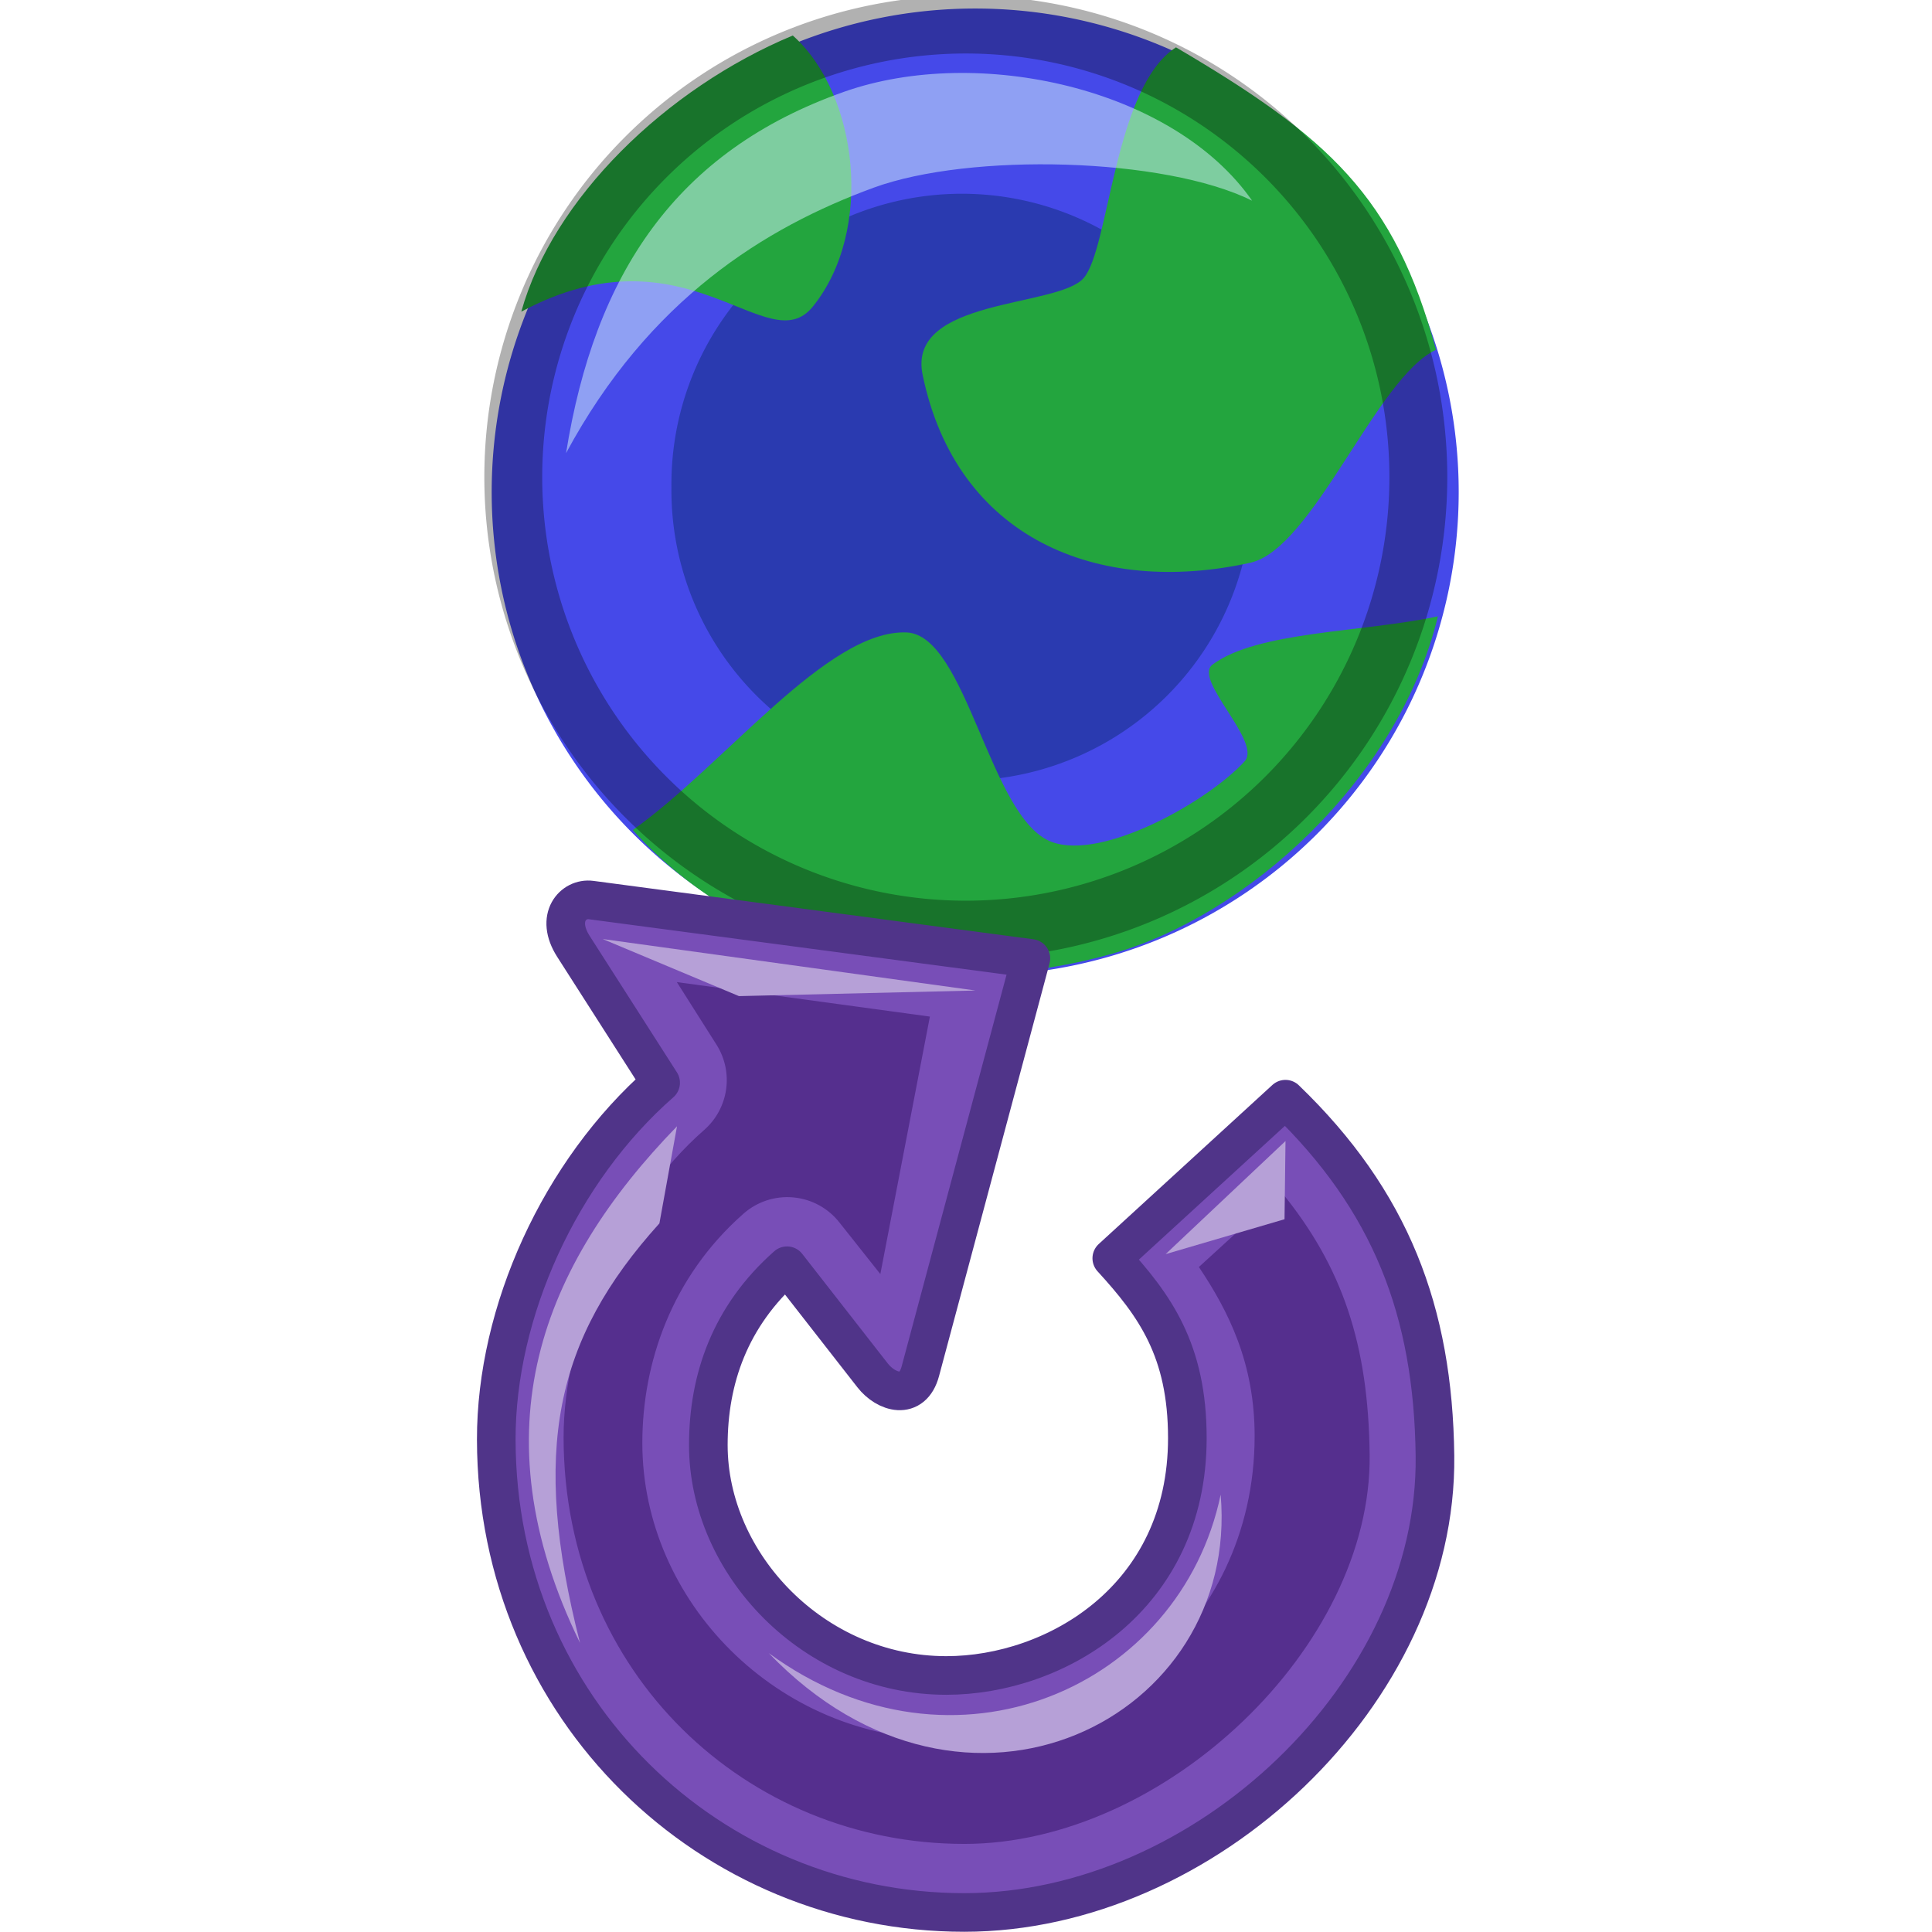 <?xml version="1.0" encoding="UTF-8" standalone="no"?>
<!-- Created with Inkscape (http://www.inkscape.org/) -->
<svg
   xmlns:dc="http://purl.org/dc/elements/1.1/"
   xmlns:cc="http://web.resource.org/cc/"
   xmlns:rdf="http://www.w3.org/1999/02/22-rdf-syntax-ns#"
   xmlns:svg="http://www.w3.org/2000/svg"
   xmlns="http://www.w3.org/2000/svg"
   xmlns:sodipodi="http://sodipodi.sourceforge.net/DTD/sodipodi-0.dtd"
   xmlns:inkscape="http://www.inkscape.org/namespaces/inkscape"
   width="90"
   height="90"
   id="svg2300"
   sodipodi:version="0.32"
   inkscape:version="0.45"
   version="1.0"
   sodipodi:docname="disconnect.svg"
   sodipodi:docbase="/home/lukisuser/Desktop/mounted storage/bfiles 2007/Projects/Filezilla Toolbar/svg_icons/toolbar_general"
   inkscape:output_extension="org.inkscape.output.svg.inkscape"
   sodipodi:modified="true">
  <defs
     id="defs2302">
    <filter
       inkscape:collect="always"
       id="filter4358">
      <feGaussianBlur
         inkscape:collect="always"
         stdDeviation="1.085"
         id="feGaussianBlur4360" />
    </filter>
    <filter
       inkscape:collect="always"
       x="-0.148"
       width="1.296"
       y="-0.147"
       height="1.293"
       id="filter3789">
      <feGaussianBlur
         inkscape:collect="always"
         stdDeviation="2.015"
         id="feGaussianBlur3791" />
    </filter>
    <filter
       inkscape:collect="always"
       x="-0.289"
       width="1.579"
       y="-0.289"
       height="1.579"
       id="filter5024">
      <feGaussianBlur
         inkscape:collect="always"
         stdDeviation="2.624"
         id="feGaussianBlur5026" />
    </filter>
    <clipPath
       clipPathUnits="userSpaceOnUse"
       id="clipPath3642">
      <rect
         style="opacity:1;fill:#f300a2;fill-opacity:0.321;stroke:none;stroke-width:7;stroke-linecap:butt;stroke-linejoin:miter;stroke-miterlimit:4;stroke-dasharray:none;stroke-opacity:1"
         id="rect3609"
         width="32.243"
         height="58.073"
         x="551.873"
         y="975.05" />
    </clipPath>
    <clipPath
       clipPathUnits="userSpaceOnUse"
       id="clipPath4785">
      <path
         sodipodi:nodetypes="cscccc"
         id="path4787"
         d="M 126.715,349.267 C 126.575,344.031 123.355,341.985 119.243,341.115 C 115.092,340.235 113.289,337.353 113.631,330.876 L 108.877,333.79 L 109.002,349.4 L 126.715,349.267 z "
         style="fill:none;fill-opacity:0.75;fill-rule:evenodd;stroke:#000000;stroke-width:1px;stroke-linecap:butt;stroke-linejoin:miter;stroke-opacity:1" />
    </clipPath>
    <filter
       inkscape:collect="always"
       x="-0.106"
       width="1.212"
       y="-0.141"
       height="1.282"
       id="filter5875">
      <feGaussianBlur
         inkscape:collect="always"
         stdDeviation="2.842"
         id="feGaussianBlur5877" />
    </filter>
    <clipPath
       clipPathUnits="userSpaceOnUse"
       id="clipPath5889">
      <path
         inkscape:export-ydpi="20.608969"
         inkscape:export-xdpi="20.608969"
         inkscape:export-filename="C:\bfiles\Projects\FileZilla toolbar\path6567.png"
         sodipodi:nodetypes="ccccccc"
         id="path5891"
         d="M 114.868,215.18 L 114.879,255.84 L 161.064,255.839 L 161.038,217.745 L 151.005,209.888 L 114.89,209.868 L 114.868,215.18 z "
         style="fill:none;fill-opacity:1;fill-rule:evenodd;stroke:#ee4747;stroke-width:0.27;stroke-linecap:butt;stroke-linejoin:round;stroke-miterlimit:4;stroke-dasharray:none;stroke-opacity:1" />
    </clipPath>
  </defs>
  <sodipodi:namedview
     id="base"
     pagecolor="#ffffff"
     bordercolor="#666666"
     borderopacity="1.0"
     gridtolerance="10000"
     guidetolerance="10"
     objecttolerance="10"
     inkscape:pageopacity="0.0"
     inkscape:pageshadow="2"
     inkscape:zoom="4.7"
     inkscape:cx="45"
     inkscape:cy="45.611681"
     inkscape:document-units="in"
     inkscape:current-layer="layer1"
     width="1in"
     height="1in"
     units="in"
     gridspacingx="0.062in"
     gridspacingy="0.062in"
     showgrid="true"
     gridanglex="0.333in"
     gridanglez="0.333in"
     grid_units="in"
     gridempspacing="8"
     inkscape:window-width="910"
     inkscape:window-height="626"
     inkscape:window-x="342"
     inkscape:window-y="294"
     inkscape:grid-bbox="true"
     inkscape:grid-points="false"
     gridoriginx="0in" />
  <g
     inkscape:label="Layer 1"
     inkscape:groupmode="layer"
     id="layer1">
    <g
       id="g5197"
       transform="matrix(1.25,0,0,1.25,-348.82,-460.941)"
       inkscape:export-filename="path6567b.png"
       inkscape:export-xdpi="59.983906"
       inkscape:export-ydpi="59.983906">
      <path
         inkscape:export-ydpi="39.989269"
         inkscape:export-xdpi="39.989269"
         inkscape:export-filename="/home/lukisuser/bfiles on spf8/Projects/Filezilla Toolbar/export1.png"
         transform="matrix(0.359,0,0,0.359,138.212,116.204)"
         d="M 543.748 754.555 A 50.192 50.192 0 1 1  443.364,754.555 A 50.192 50.192 0 1 1  543.748 754.555 z"
         sodipodi:ry="50.192154"
         sodipodi:rx="50.192154"
         sodipodi:cy="754.55542"
         sodipodi:cx="493.55618"
         id="path5199"
         style="fill:#4549e9;fill-opacity:1;stroke:none;stroke-width:5.5;stroke-miterlimit:4;stroke-dasharray:none;stroke-opacity:1"
         sodipodi:type="arc" />
      <path
         inkscape:export-ydpi="39.989269"
         inkscape:export-xdpi="39.989269"
         inkscape:export-filename="/home/lukisuser/bfiles on spf8/Projects/Filezilla Toolbar/export1.png"
         transform="matrix(1.194,0,0,1.194,45.545,-184.704)"
         d="M 234.654 478.738 A 9.064 9.064 0 1 1  216.527,478.738 A 9.064 9.064 0 1 1  234.654 478.738 z"
         sodipodi:ry="9.0636187"
         sodipodi:rx="9.0636187"
         sodipodi:cy="478.73828"
         sodipodi:cx="225.59035"
         id="path5201"
         style="opacity:0.926;fill:#2638a7;fill-opacity:1;stroke:none;stroke-width:2.16;stroke-linecap:butt;stroke-linejoin:round;stroke-miterlimit:4;stroke-dasharray:none;stroke-dashoffset:0;stroke-opacity:0.352;filter:url(#filter5024)"
         sodipodi:type="arc" />
      <path
         inkscape:export-ydpi="39.989269"
         inkscape:export-xdpi="39.989269"
         inkscape:export-filename="/home/lukisuser/bfiles on spf8/Projects/Filezilla Toolbar/export1.png"
         sodipodi:nodetypes="cssscc"
         id="path5203"
         d="M 322.881,370.517 C 320.568,372.005 320.4,378.015 319.44,379.116 C 318.472,380.226 312.848,379.849 313.439,382.718 C 314.697,388.826 319.971,390.977 325.65,389.725 C 327.99,389.21 330.369,382.792 332.57,381.791 C 331.037,376.071 328.55,373.851 322.881,370.517 z "
         style="fill:#23a53e;fill-opacity:1;fill-rule:evenodd;stroke:none;stroke-width:1px;stroke-linecap:butt;stroke-linejoin:miter;stroke-opacity:1" />
      <path
         inkscape:export-ydpi="39.989269"
         inkscape:export-xdpi="39.989269"
         inkscape:export-filename="/home/lukisuser/bfiles on spf8/Projects/Filezilla Toolbar/export1.png"
         sodipodi:nodetypes="csssscsc"
         id="path5205"
         d="M 302.637,399.684 C 306.038,397.283 309.884,392.208 312.839,392.322 C 315.084,392.408 315.934,399.247 318.24,400.125 C 320.135,400.847 324.095,398.604 325.441,397.124 C 326.096,396.404 323.505,394.074 324.241,393.522 C 325.906,392.273 329.842,392.322 332.642,391.722 C 331.146,397.874 325.492,402.879 320.517,404.291 C 313.134,406.386 306.37,403.872 302.637,399.684 z "
         style="fill:#23a53e;fill-opacity:1;fill-rule:evenodd;stroke:none;stroke-width:1px;stroke-linecap:butt;stroke-linejoin:miter;stroke-opacity:1" />
      <path
         inkscape:export-ydpi="39.989269"
         inkscape:export-xdpi="39.989269"
         inkscape:export-filename="/home/lukisuser/bfiles on spf8/Projects/Filezilla Toolbar/export1.png"
         sodipodi:nodetypes="cscc"
         id="path5207"
         d="M 298.483,380.368 C 304.657,377.056 307.655,382.272 309.347,380.18 C 311.63,377.358 311.052,372.264 308.601,370.076 C 303.863,372.049 299.652,376.171 298.483,380.368 z "
         style="fill:#23a53e;fill-opacity:1;fill-rule:evenodd;stroke:none;stroke-width:1px;stroke-linecap:butt;stroke-linejoin:miter;stroke-opacity:1" />
      <path
         inkscape:export-ydpi="39.989269"
         inkscape:export-xdpi="39.989269"
         inkscape:export-filename="/home/lukisuser/bfiles on spf8/Projects/Filezilla Toolbar/export1.png"
         sodipodi:nodetypes="cscsc"
         id="path5209"
         d="M 300.151,385.64 C 301.218,378.983 304.236,374.383 310.519,372.171 C 315.504,370.417 322.792,372.031 325.719,376.232 C 322.456,374.612 315.197,374.434 311.61,375.749 C 307.578,377.227 303.242,379.901 300.151,385.64 z "
         style="fill:#d5f5fe;fill-opacity:0.512;fill-rule:evenodd;stroke:none;stroke-width:1px;stroke-linecap:butt;stroke-linejoin:miter;stroke-opacity:1" />
      <path
         inkscape:export-ydpi="39.989269"
         inkscape:export-xdpi="39.989269"
         inkscape:export-filename="/home/lukisuser/bfiles on spf8/Projects/Filezilla Toolbar/export1.png"
         sodipodi:type="arc"
         style="fill:none;fill-opacity:1;stroke:#000000;stroke-width:6.42;stroke-miterlimit:4;stroke-dasharray:none;stroke-opacity:0.305"
         id="path5211"
         sodipodi:cx="493.55618"
         sodipodi:cy="754.55542"
         sodipodi:rx="50.192154"
         sodipodi:ry="50.192154"
         d="M 543.748 754.555 A 50.192 50.192 0 1 1  443.364,754.555 A 50.192 50.192 0 1 1  543.748 754.555 z"
         transform="matrix(0.336,0,0,0.336,149.214,133.002)" />
    </g>
    <path
       style="fill:#784eb7;fill-opacity:1;fill-rule:evenodd;stroke:#503489;stroke-width:1.799;stroke-linecap:butt;stroke-linejoin:round;stroke-miterlimit:4;stroke-dasharray:none;stroke-opacity:1"
       d="M 59.881,51.205 L 51.791,58.615 C 53.798,60.809 55.311,62.897 55.311,66.992 C 55.311,74.464 49.156,78.05 44.083,78.05 C 37.901,78.05 32.997,72.848 32.997,67.317 C 32.997,64.251 34,61.315 36.662,58.963 L 40.65,64.072 C 41.273,64.871 42.504,65.257 42.874,63.874 L 48.023,44.647 L 27.53,41.927 C 26.713,41.819 25.849,42.734 26.713,44.087 L 30.775,50.438 C 26.078,54.553 23.108,61.117 23.118,67.063 C 23.139,79.682 33.141,89.09 44.916,89.09 C 56.114,89.09 66.979,78.831 66.846,67.819 C 66.765,61.076 64.785,55.932 59.881,51.205 z "
       id="path5177"
       sodipodi:nodetypes="ccssscsscsscsssc"
       inkscape:export-xdpi="59.983906"
       inkscape:export-ydpi="59.983906"
       inkscape:export-filename="path6567b.png" />
    <path
       style="fill:#552f8e;fill-opacity:1;fill-rule:evenodd;stroke:none;stroke-width:1.44;stroke-linecap:butt;stroke-linejoin:round;stroke-miterlimit:4;stroke-opacity:1;filter:url(#filter4358)"
       d="M 214.844,495.969 L 216.25,498.188 C 216.859,499.16 216.674,500.43 215.812,501.188 C 212.82,503.809 210.838,508.329 210.844,512.062 C 210.857,520.398 217.316,526.406 225,526.406 C 232.062,526.406 239.395,519.442 239.312,512.656 C 239.266,508.786 238.366,506.038 236.188,503.375 L 233.281,506.031 C 234.328,507.594 235.25,509.423 235.25,512 C 235.25,515.477 233.718,518.312 231.594,520.094 C 229.47,521.875 226.848,522.719 224.375,522.719 C 218.379,522.719 213.625,517.826 213.625,512.25 C 213.625,509.414 214.66,506.388 217.188,504.156 C 217.671,503.725 218.313,503.513 218.958,503.573 C 219.604,503.632 220.196,503.956 220.594,504.469 L 222.031,506.281 L 223.781,497.187 L 214.844,495.969 z "
       id="path5187"
       sodipodi:nodetypes="ccssssccsssscscccc"
       inkscape:export-filename="path6567b.png"
       inkscape:export-xdpi="59.983906"
       inkscape:export-ydpi="59.983906"
       transform="matrix(1.319,0,0,1.319,-251.849,-608.433)" />
    <path
       style="fill:#b6a0d7;fill-opacity:1;fill-rule:evenodd;stroke:none;stroke-width:1px;stroke-linecap:butt;stroke-linejoin:miter;stroke-opacity:1"
       d="M 28.077,43.744 L 45.442,46.142 L 34.424,46.403 L 28.077,43.744 z "
       id="path5189"
       sodipodi:nodetypes="cccc"
       inkscape:export-filename="path6567b.png"
       inkscape:export-xdpi="59.983906"
       inkscape:export-ydpi="59.983906" />
    <path
       style="fill:#b6a0d7;fill-opacity:1;fill-rule:evenodd;stroke:none;stroke-width:1px;stroke-linecap:butt;stroke-linejoin:miter;stroke-opacity:1"
       d="M 56.863,69.628 C 57.769,80.054 44.992,86.565 35.813,77.009 C 44.454,83.321 54.992,78.571 56.863,69.628 z "
       id="path5191"
       sodipodi:nodetypes="ccc"
       inkscape:export-filename="path6567b.png"
       inkscape:export-xdpi="59.983906"
       inkscape:export-ydpi="59.983906" />
    <path
       style="fill:#b6a0d7;fill-opacity:1;fill-rule:evenodd;stroke:none;stroke-width:1px;stroke-linecap:butt;stroke-linejoin:miter;stroke-opacity:1"
       d="M 59.884,53.154 L 54.299,58.422 L 59.838,56.797 L 59.884,53.154 z "
       id="path5193"
       sodipodi:nodetypes="cccc"
       inkscape:export-filename="path6567b.png"
       inkscape:export-xdpi="59.983906"
       inkscape:export-ydpi="59.983906" />
    <path
       style="fill:#b6a0d7;fill-opacity:1;fill-rule:evenodd;stroke:none;stroke-width:1px;stroke-linecap:butt;stroke-linejoin:miter;stroke-opacity:1"
       d="M 31.538,52.466 C 25.262,58.928 22.165,66.579 27.018,76.531 C 24.732,67.565 25.849,62.384 30.718,56.989 L 31.538,52.466 z "
       id="path5195"
       sodipodi:nodetypes="cccc"
       inkscape:export-filename="path6567b.png"
       inkscape:export-xdpi="59.983906"
       inkscape:export-ydpi="59.983906" />
  </g>
</svg>
